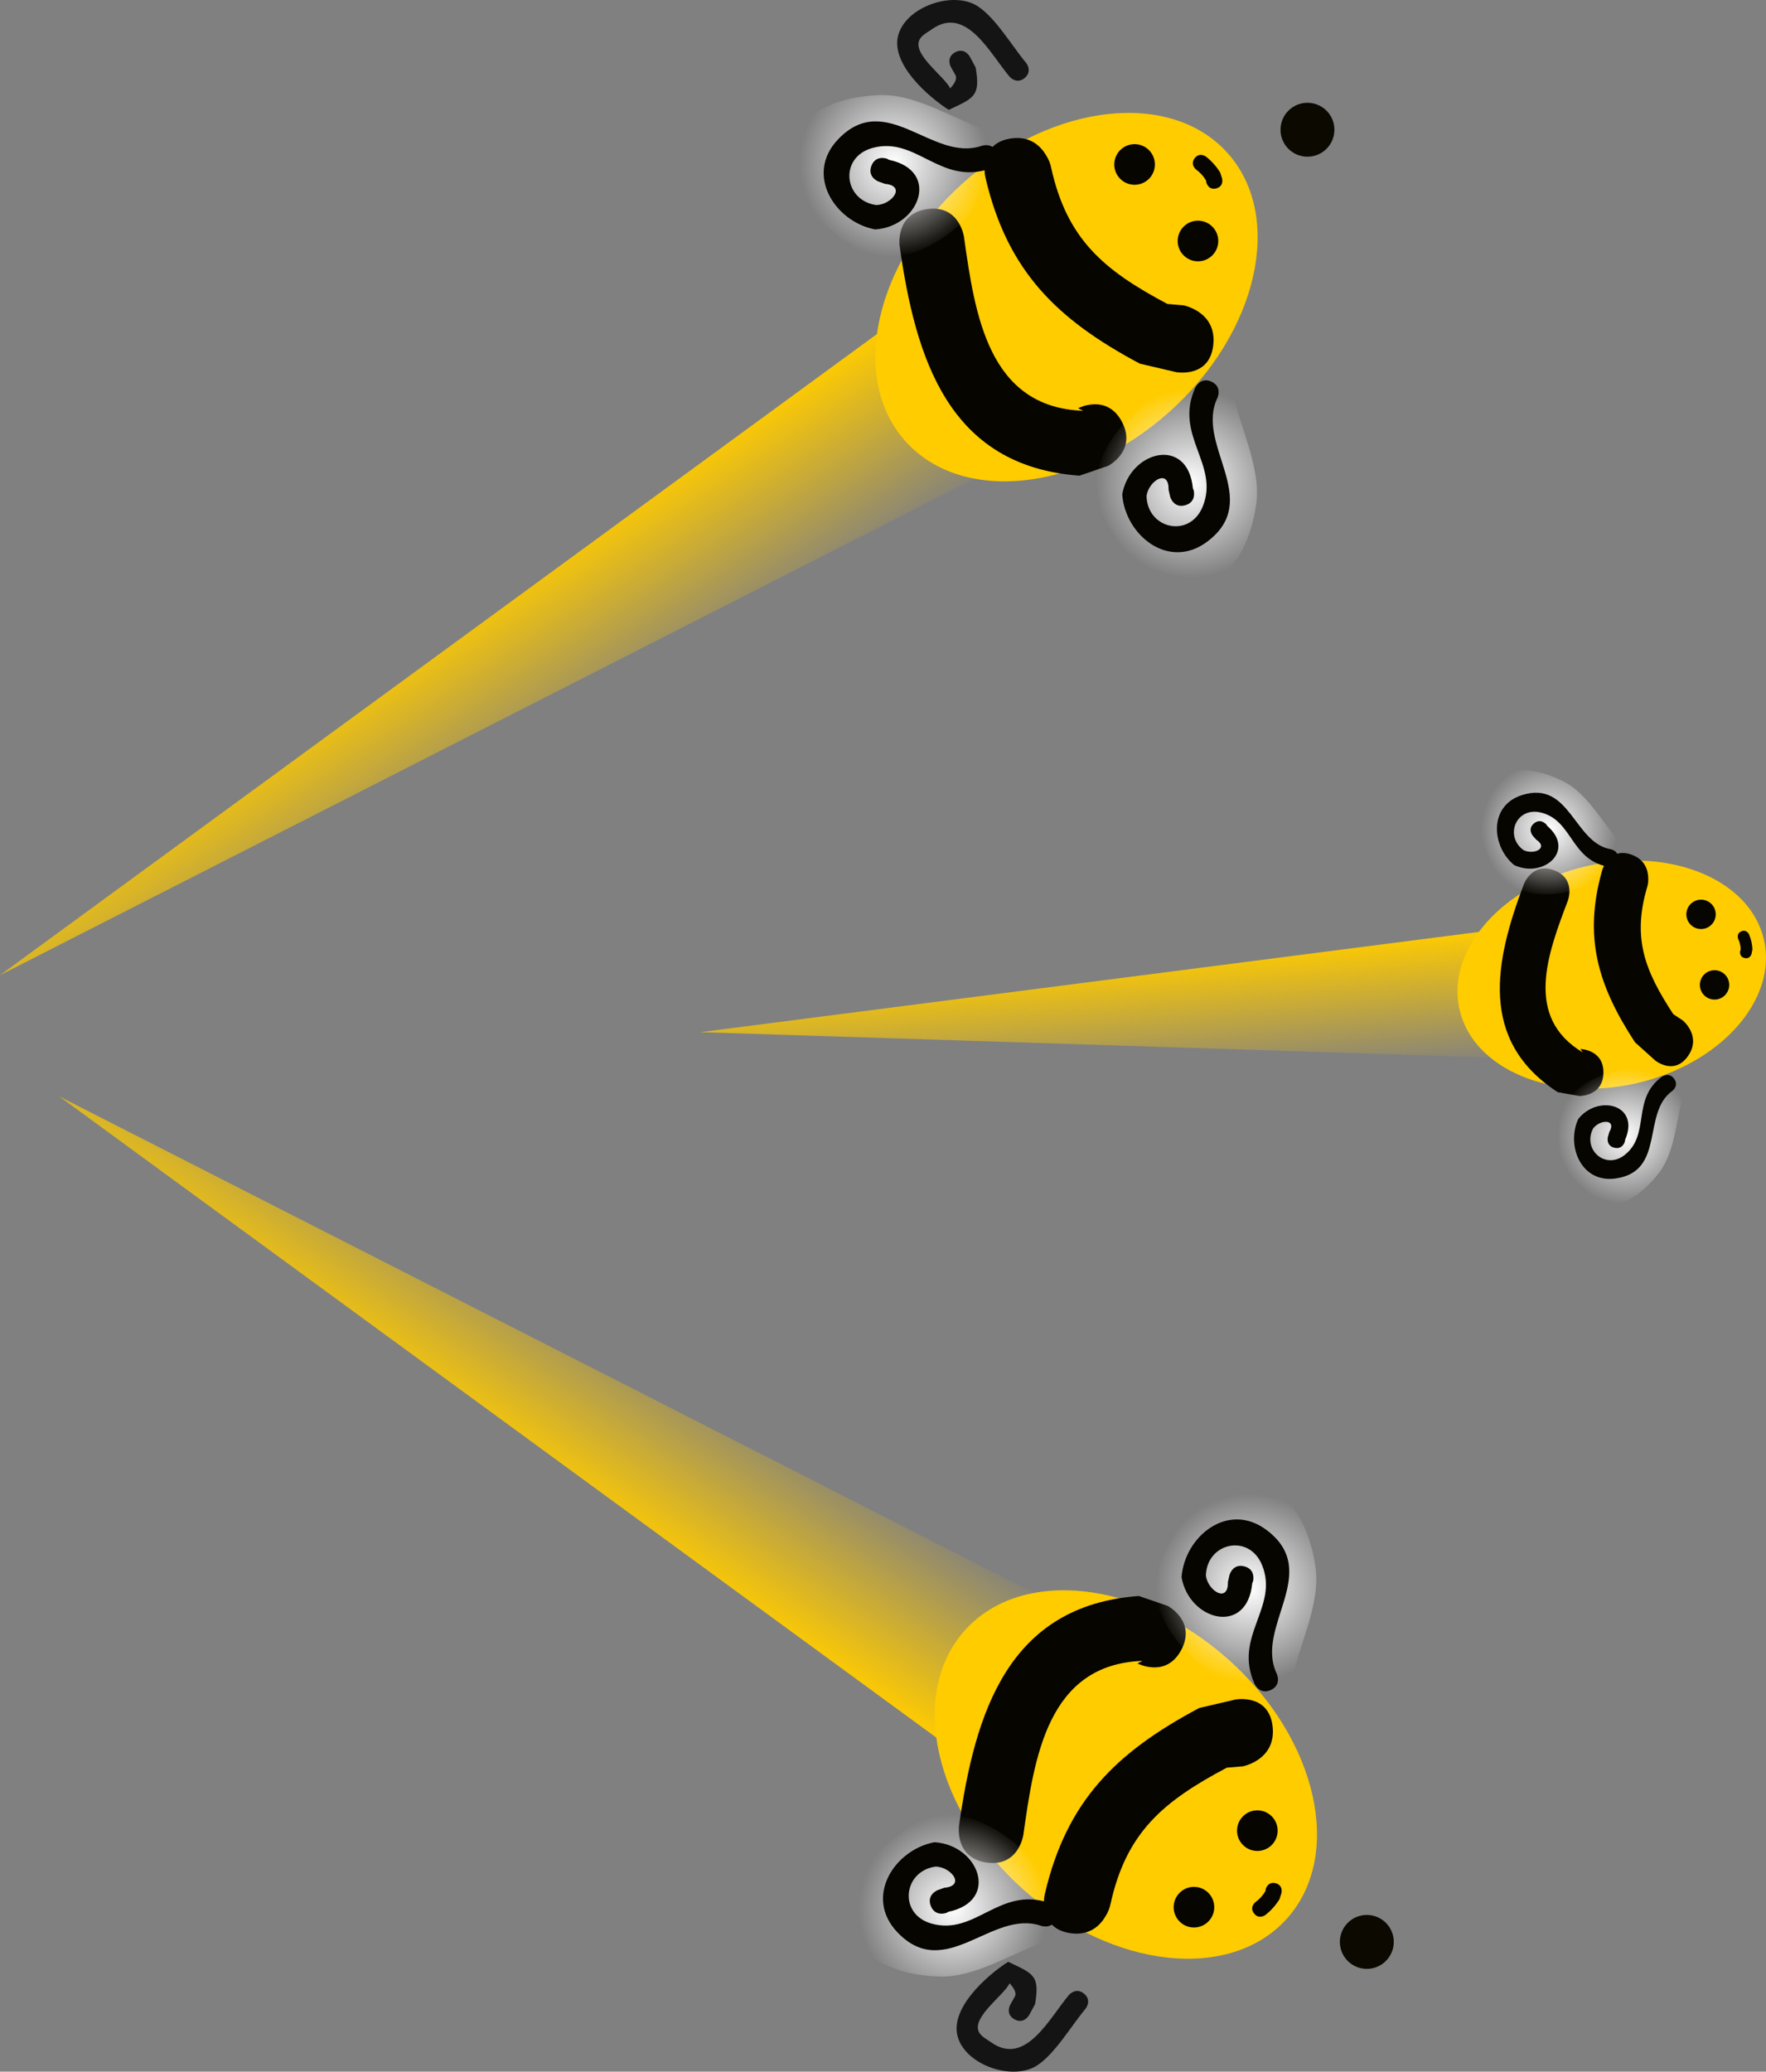 <svg version="1.1" xmlns="http://www.w3.org/2000/svg" xmlns:xlink="http://www.w3.org/1999/xlink" width="92.021" height="107.904" viewBox="0,0,92.021,107.904"><rect x="0" y="0" width="92.021" height="107.904" fill="#808080" stroke="none"/><defs><linearGradient x1="227.821" y1="157.567" x2="233.238" y2="165.735" gradientUnits="userSpaceOnUse" id="color-1"><stop offset="0" stop-color="#ffcb00"/><stop offset="1" stop-color="#ffcb00" stop-opacity="0"/></linearGradient><linearGradient x1="227.821" y1="157.567" x2="233.238" y2="165.735" gradientUnits="userSpaceOnUse" id="color-2"><stop offset="0" stop-color="#ffcc00" stop-opacity="0"/><stop offset="1" stop-color="#ffcc00" stop-opacity="0"/></linearGradient><radialGradient cx="265.724" cy="151.221" r="4.931" gradientUnits="userSpaceOnUse" id="color-3"><stop offset="0" stop-color="#ffffff"/><stop offset="1" stop-color="#ffffff" stop-opacity="0"/></radialGradient><radialGradient cx="250.264" cy="134.523" r="4.931" gradientUnits="userSpaceOnUse" id="color-4"><stop offset="0" stop-color="#ffffff"/><stop offset="1" stop-color="#ffffff" stop-opacity="0"/></radialGradient><linearGradient x1="230.914" y1="202.433" x2="236.332" y2="194.265" gradientUnits="userSpaceOnUse" id="color-5"><stop offset="0" stop-color="#ffcb00"/><stop offset="1" stop-color="#ffcb00" stop-opacity="0"/></linearGradient><linearGradient x1="230.914" y1="202.433" x2="236.332" y2="194.265" gradientUnits="userSpaceOnUse" id="color-6"><stop offset="0" stop-color="#ffcc00" stop-opacity="0"/><stop offset="1" stop-color="#ffcc00" stop-opacity="0"/></linearGradient><radialGradient cx="268.817" cy="208.779" r="4.931" gradientUnits="userSpaceOnUse" id="color-7"><stop offset="0" stop-color="#ffffff"/><stop offset="1" stop-color="#ffffff" stop-opacity="0"/></radialGradient><radialGradient cx="253.358" cy="225.477" r="4.931" gradientUnits="userSpaceOnUse" id="color-8"><stop offset="0" stop-color="#ffffff"/><stop offset="1" stop-color="#ffffff" stop-opacity="0"/></radialGradient><linearGradient x1="262.173" y1="176.015" x2="262.757" y2="183.075" gradientUnits="userSpaceOnUse" id="color-9"><stop offset="0" stop-color="#ffcb00"/><stop offset="1" stop-color="#ffcb00" stop-opacity="0"/></linearGradient><linearGradient x1="262.173" y1="176.015" x2="262.757" y2="183.075" gradientUnits="userSpaceOnUse" id="color-10"><stop offset="0" stop-color="#ffcc00" stop-opacity="0"/><stop offset="1" stop-color="#ffcc00" stop-opacity="0"/></linearGradient><radialGradient cx="288.384" cy="185.205" r="3.564" gradientUnits="userSpaceOnUse" id="color-11"><stop offset="0" stop-color="#ffffff"/><stop offset="1" stop-color="#ffffff" stop-opacity="0"/></radialGradient><radialGradient cx="284.414" cy="169.245" r="3.564" gradientUnits="userSpaceOnUse" id="color-12"><stop offset="0" stop-color="#ffffff"/><stop offset="1" stop-color="#ffffff" stop-opacity="0"/></radialGradient></defs><g transform="translate(-203.687,-126.048)"><g data-paper-data="{&quot;isPaintingLayer&quot;:true}" fill-rule="nonzero" stroke-linejoin="miter" stroke-miterlimit="10" stroke-dasharray="" stroke-dashoffset="0" style="mix-blend-mode: normal"><path d="M258.877,148.729l-55.189,28.112l48.41,-35.377z" fill="url(#color-1)" stroke="url(#color-2)" stroke-width="0" stroke-linecap="round"/><path d="M272.721,133.879c-0.593,0.5 -1.479,0.425 -1.979,-0.167c-0.5,-0.593 -0.425,-1.479 0.167,-1.979c0.593,-0.5 1.479,-0.425 1.979,0.167c0.5,0.593 0.425,1.479 -0.167,1.979z" fill="#0b0900" stroke="none" stroke-width="0.5" stroke-linecap="butt"/><path d="M253.455,128.773c0.492,-0.271 0.763,0.221 0.763,0.221l0.308,0.57c0.254,1.504 -0.078,1.579 -1.402,2.208c-1.073,-0.689 -3.084,-2.43 -2.618,-3.94c0.454,-1.47 2.866,-2.267 4.115,-1.467c0.941,0.602 1.811,2.101 2.528,2.951c0,0 0.362,0.429 -0.067,0.792c-0.429,0.362 -0.792,-0.067 -0.792,-0.067c-1.015,-1.203 -2.261,-3.739 -4.052,-2.464c-0.242,0.172 -0.561,0.316 -0.662,0.595c-0.278,0.769 1.332,1.867 1.624,2.479c0.165,-0.181 0.382,-0.459 0.278,-0.68l-0.245,-0.434c0,0 -0.271,-0.492 0.221,-0.763z" fill="#141414" stroke="none" stroke-width="0.5" stroke-linecap="butt"/><g data-paper-data="{&quot;index&quot;:null}" stroke="none" stroke-linecap="butt"><path d="M250.856,149.019c-2.951,-3.309 -1.582,-9.347 3.059,-13.486c4.641,-4.139 10.795,-4.812 13.747,-1.503c2.951,3.309 1.582,9.347 -3.059,13.486c-4.641,4.139 -10.795,4.812 -13.747,1.503z" fill="#ffcc00" stroke-width="0"/><path d="M261.438,150.308l-1.502,0.516c-6.812,-0.494 -8.541,-6.082 -9.373,-11.972c0,0 -0.237,-1.677 1.44,-1.913c1.677,-0.237 1.913,1.44 1.913,1.44c0.571,4.045 1.262,8.891 6.213,9.065l-0.265,-0.133c0,0 1.499,-0.787 2.286,0.712c0.787,1.499 -0.712,2.286 -0.712,2.286z" fill="#060500" stroke-width="0.5"/><path d="M264.971,145.431l-1.893,-0.443c-4.325,-2.301 -6.904,-4.833 -8.035,-9.663c-0.057,-0.227 -0.071,-0.459 -0.04,-0.683c0.05,-0.519 0.31,-1.196 1.288,-1.37c0.035,-0.007 0.07,-0.012 0.105,-0.016c0.991,-0.133 1.53,0.418 1.805,0.888c0.129,0.203 0.216,0.423 0.261,0.647c0.823,3.725 2.745,5.335 6.058,7.09l0.833,0.07c0,0 1.745,0.328 1.554,2.068c-0.191,1.74 -1.936,1.412 -1.936,1.412z" fill="#060500" stroke-width="0.5"/><g stroke-width="0.5"><path d="M267.919,146.421c0.355,1.869 1.504,3.988 1.221,5.922c-0.612,4.182 -3.688,5.982 -6.743,2.556c-0.492,-0.741 -1.442,-2.104 -1.591,-3.003c-0.485,-2.921 3.541,-6.422 6.134,-6.24l0.328,0.247c0.544,-0.044 0.651,0.518 0.651,0.518z" fill="url(#color-3)"/><path d="M264.66,151.918l-0.083,-0.36c0.026,-1.117 -1.022,-0.492 -1.148,0.314c0.028,1.722 2.243,2.24 2.928,0.561c0.895,-2.196 -1.525,-3.712 -0.384,-6.198c0,0 0.269,-0.575 0.844,-0.306c0.575,0.269 0.306,0.844 0.306,0.844c-1.17,2.44 2.383,5.285 -0.519,7.479c-2.025,1.531 -4.29,-0.337 -4.442,-2.452c0.403,-2.282 3.426,-3.056 3.684,-0.309l0.041,0.096c0,0 0.166,0.613 -0.447,0.779c-0.613,0.166 -0.779,-0.447 -0.779,-0.447z" fill="#060500"/></g><g data-paper-data="{&quot;index&quot;:null}" stroke-width="0.5"><path d="M255.724,133.595l0.208,0.354c-0.115,2.598 -4.051,6.198 -6.898,5.383c-0.876,-0.25 -2.122,-1.349 -2.802,-1.923c-3.055,-3.426 -0.917,-6.276 3.308,-6.408c1.954,-0.061 3.928,1.322 5.745,1.888c0,0 0.546,0.17 0.44,0.706z" fill="url(#color-4)"/><path d="M249.096,134.677c0.235,-0.59 0.825,-0.355 0.825,-0.355l0.091,0.051c2.7,0.57 1.586,3.485 -0.727,3.625c-2.084,-0.392 -3.682,-2.855 -1.93,-4.692c2.51,-2.633 4.931,1.22 7.489,0.336c0,0 0.602,-0.202 0.804,0.4c0.202,0.602 -0.4,0.804 -0.4,0.804c-2.599,0.85 -3.83,-1.727 -6.113,-1.088c-1.746,0.489 -1.484,2.748 0.223,2.972c0.815,-0.034 1.556,-1.003 0.443,-1.105l-0.349,-0.124c0,0 -0.59,-0.235 -0.355,-0.825z" fill="#060500"/></g><path d="M263.596,133.91c0.389,0.436 0.351,1.105 -0.085,1.494c-0.436,0.389 -1.105,0.351 -1.494,-0.085c-0.389,-0.436 -0.351,-1.105 0.085,-1.494c0.436,-0.389 1.105,-0.351 1.494,0.085z" fill="#060500" stroke-width="0.5"/><path d="M266.899,137.896c0.389,0.436 0.351,1.105 -0.085,1.494c-0.436,0.389 -1.105,0.351 -1.494,-0.085c-0.389,-0.436 -0.351,-1.105 0.085,-1.494c0.436,-0.389 1.105,-0.351 1.494,0.085z" fill="#060500" stroke-width="0.5"/><path d="M266.547,135.562l-0.011,-0.099c-0.126,-0.225 -0.306,-0.427 -0.516,-0.578c0,0 -0.338,-0.255 -0.084,-0.593c0.255,-0.338 0.593,-0.084 0.593,-0.084c0.291,0.226 0.545,0.511 0.737,0.826l0.099,0.307c0,0 0.111,0.409 -0.298,0.519c-0.409,0.111 -0.519,-0.298 -0.519,-0.298z" fill="#060500" stroke-width="0.5"/></g><path d="M255.191,218.536l-48.41,-35.377l55.189,28.112z" data-paper-data="{&quot;index&quot;:null}" fill="url(#color-5)" stroke="url(#color-6)" stroke-width="0" stroke-linecap="round"/><path d="M275.814,226.121c0.593,0.5 0.668,1.386 0.167,1.979c-0.5,0.593 -1.386,0.668 -1.979,0.167c-0.593,-0.5 -0.668,-1.386 -0.167,-1.979c0.5,-0.593 1.386,-0.668 1.979,-0.167z" data-paper-data="{&quot;index&quot;:null}" fill="#0b0900" stroke="none" stroke-width="0.5" stroke-linecap="butt"/><path d="M256.549,231.227c-0.492,-0.271 -0.221,-0.763 -0.221,-0.763l0.245,-0.434c0.104,-0.222 -0.113,-0.499 -0.278,-0.68c-0.292,0.612 -1.901,1.71 -1.624,2.479c0.101,0.279 0.42,0.423 0.662,0.595c1.791,1.275 3.037,-1.261 4.052,-2.464c0,0 0.362,-0.429 0.792,-0.067c0.429,0.362 0.067,0.792 0.067,0.792c-0.717,0.85 -1.587,2.348 -2.528,2.951c-1.25,0.8 -3.662,0.003 -4.115,-1.467c-0.466,-1.509 1.545,-3.251 2.618,-3.94c1.324,0.628 1.656,0.704 1.402,2.208l-0.308,0.569c0,0 -0.271,0.492 -0.763,0.221z" data-paper-data="{&quot;index&quot;:null}" fill="#141414" stroke="none" stroke-width="0.5" stroke-linecap="butt"/><g data-paper-data="{&quot;index&quot;:null}" stroke="none" stroke-linecap="butt"><path d="M267.696,212.484c4.641,4.139 6.01,10.177 3.059,13.486c-2.951,3.309 -9.106,2.636 -13.747,-1.503c-4.641,-4.139 -6.01,-10.177 -3.059,-13.486c2.951,-3.309 9.106,-2.636 13.747,1.503z" fill="#ffcc00" stroke-width="0"/><path d="M264.532,209.692c0,0 1.499,0.787 0.712,2.286c-0.787,1.499 -2.286,0.712 -2.286,0.712l0.265,-0.133c-4.951,0.174 -5.642,5.02 -6.213,9.065c0,0 -0.237,1.677 -1.913,1.44c-1.677,-0.237 -1.44,-1.913 -1.44,-1.913c0.832,-5.89 2.561,-11.478 9.373,-11.972l1.502,0.516z" fill="#060500" stroke-width="0.5"/><path d="M268.064,214.569c0,0 1.745,-0.328 1.936,1.412c0.191,1.74 -1.554,2.068 -1.554,2.068l-0.833,0.07c-3.313,1.755 -5.236,3.365 -6.058,7.09c-0.045,0.223 -0.132,0.443 -0.261,0.647c-0.275,0.47 -0.814,1.021 -1.805,0.888c-0.035,-0.004 -0.07,-0.01 -0.105,-0.016c-0.978,-0.175 -1.238,-0.851 -1.288,-1.37c-0.03,-0.224 -0.017,-0.456 0.04,-0.683c1.131,-4.83 3.71,-7.362 8.035,-9.663l1.893,-0.443z" fill="#060500" stroke-width="0.5"/><g stroke-width="0.5"><path d="M271.013,213.579c0,0 -0.107,0.562 -0.651,0.518l-0.328,0.247c-2.594,0.182 -6.619,-3.319 -6.134,-6.24c0.149,-0.898 1.098,-2.262 1.591,-3.003c3.055,-3.426 6.131,-1.626 6.743,2.556c0.283,1.934 -0.865,4.053 -1.221,5.922z" fill="url(#color-7)"/><path d="M267.753,208.082c0,0 0.166,-0.613 0.779,-0.447c0.613,0.166 0.447,0.779 0.447,0.779l-0.041,0.096c-0.259,2.747 -3.281,1.972 -3.684,-0.309c0.152,-2.115 2.417,-3.983 4.442,-2.452c2.902,2.194 -0.65,5.038 0.519,7.479c0,0 0.269,0.575 -0.306,0.844c-0.575,0.269 -0.844,-0.306 -0.844,-0.306c-1.141,-2.486 1.279,-4.002 0.384,-6.198c-0.684,-1.679 -2.899,-1.161 -2.928,0.561c0.126,0.806 1.174,1.431 1.148,0.314l0.083,-0.36z" fill="#060500"/></g><g data-paper-data="{&quot;index&quot;:null}" stroke-width="0.5"><path d="M258.817,226.405c0.106,0.535 -0.44,0.706 -0.44,0.706c-1.817,0.566 -3.791,1.948 -5.745,1.888c-4.225,-0.132 -6.363,-2.982 -3.308,-6.408c0.68,-0.574 1.926,-1.672 2.802,-1.923c2.847,-0.814 6.784,2.786 6.898,5.383l-0.208,0.354z" fill="url(#color-8)"/><path d="M252.189,225.323c-0.235,-0.59 0.355,-0.825 0.355,-0.825l0.349,-0.124c1.113,-0.102 0.372,-1.071 -0.443,-1.105c-1.707,0.224 -1.969,2.484 -0.223,2.972c2.284,0.639 3.514,-1.938 6.113,-1.088c0,0 0.602,0.202 0.4,0.804c-0.202,0.602 -0.804,0.4 -0.804,0.4c-2.558,-0.884 -4.979,2.969 -7.489,0.336c-1.752,-1.837 -0.154,-4.3 1.93,-4.692c2.313,0.14 3.427,3.055 0.727,3.625l-0.091,0.051c0,0 -0.59,0.235 -0.825,-0.355z" fill="#060500"/></g><path d="M266.69,226.09c-0.389,0.436 -1.058,0.474 -1.494,0.085c-0.436,-0.389 -0.474,-1.058 -0.085,-1.494c0.389,-0.436 1.058,-0.474 1.494,-0.085c0.436,0.389 0.474,1.058 0.085,1.494z" fill="#060500" stroke-width="0.5"/><path d="M269.993,222.104c-0.389,0.436 -1.058,0.474 -1.494,0.085c-0.436,-0.389 -0.474,-1.058 -0.085,-1.494c0.389,-0.436 1.058,-0.474 1.494,-0.085c0.436,0.389 0.474,1.058 0.085,1.494z" fill="#060500" stroke-width="0.5"/><path d="M269.641,224.438c0,0 0.111,-0.409 0.519,-0.298c0.409,0.111 0.298,0.519 0.298,0.519l-0.099,0.307c-0.191,0.315 -0.445,0.6 -0.737,0.826c0,0 -0.338,0.255 -0.593,-0.084c-0.255,-0.338 0.084,-0.593 0.084,-0.593c0.209,-0.151 0.39,-0.353 0.516,-0.578l0.011,-0.099z" fill="#060500" stroke-width="0.5"/></g><path d="M284.917,181.241l-44.741,-1.431l42.98,-5.532z" fill="url(#color-9)" stroke="url(#color-10)" stroke-width="0" stroke-linecap="round"/><g data-paper-data="{&quot;index&quot;:null}" stroke="none" stroke-linecap="butt"><path d="M279.737,178.63c-0.716,-3.124 2.256,-6.47 6.636,-7.473c4.381,-1.004 8.512,0.715 9.228,3.839c0.716,3.124 -2.256,6.47 -6.636,7.473c-4.381,1.004 -8.512,-0.715 -9.228,-3.839z" fill="#ffcc00" stroke-width="0"/><path d="M285.989,183.134l-1.13,-0.197c-4.141,-2.687 -3.289,-6.828 -1.763,-10.847c0,0 0.434,-1.144 1.578,-0.71c1.144,0.434 0.71,1.578 0.71,1.578c-1.048,2.76 -2.299,6.07 0.775,7.905l-0.122,-0.177c0,0 1.223,0.024 1.199,1.248c-0.024,1.223 -1.248,1.199 -1.248,1.199z" fill="#060500" stroke-width="0.5"/><path d="M289.925,181.276l-1.044,-0.94c-1.937,-2.964 -2.688,-5.466 -1.721,-8.918c0.043,-0.164 0.115,-0.315 0.212,-0.447c0.213,-0.311 0.613,-0.649 1.293,-0.419c0.024,0.008 0.048,0.017 0.072,0.026c0.674,0.261 0.823,0.798 0.834,1.191c0.011,0.174 -0.011,0.343 -0.06,0.501c-0.777,2.645 -0.121,4.335 1.365,6.601l0.503,0.334c0,0 0.991,0.816 0.263,1.851c-0.727,1.035 -1.718,0.22 -1.718,0.22z" fill="#060500" stroke-width="0.5"/><g stroke-width="0.5"><path d="M291.447,182.93c-0.426,1.307 -0.437,3.049 -1.291,4.175c-1.845,2.435 -4.419,2.502 -5.16,-0.731c-0.054,-0.641 -0.18,-1.835 0.039,-2.456c0.711,-2.018 4.48,-2.833 6.059,-1.814l0.122,0.27c0.36,0.162 0.232,0.555 0.232,0.555z" fill="url(#color-11)"/><path d="M287.467,185.275l0.073,-0.257c0.406,-0.699 -0.476,-0.668 -0.836,-0.201c-0.582,1.1 0.64,2.2 1.658,1.375c1.332,-1.079 0.328,-2.882 1.916,-4.058c0,0 0.371,-0.27 0.641,0.1c0.27,0.371 -0.1,0.641 -0.1,0.641c-1.591,1.138 -0.333,4.177 -2.935,4.554c-1.816,0.264 -2.599,-1.708 -1.958,-3.101c1.05,-1.304 3.234,-0.742 2.441,1.088l-0.008,0.075c0,0 -0.108,0.446 -0.554,0.338c-0.446,-0.108 -0.338,-0.554 -0.338,-0.554z" fill="#060500"/></g><g data-paper-data="{&quot;index&quot;:null}" stroke-width="0.5"><path d="M288.194,170.56l0.008,0.296c-0.978,1.605 -4.725,2.513 -6.244,1.005c-0.467,-0.464 -0.873,-1.593 -1.104,-2.194c-0.741,-3.234 1.606,-4.294 4.327,-2.905c1.259,0.642 2.027,2.206 2.98,3.197c0,0 0.286,0.298 0.033,0.6z" fill="url(#color-12)"/><path d="M283.62,168.935c0.354,-0.292 0.646,0.063 0.646,0.063l0.04,0.064c1.511,1.301 -0.21,2.759 -1.724,2.042c-1.183,-0.975 -1.336,-3.091 0.413,-3.644c2.507,-0.793 2.697,2.491 4.625,2.822c0,0 0.452,0.082 0.369,0.534c-0.082,0.452 -0.534,0.369 -0.534,0.369c-1.942,-0.368 -1.823,-2.428 -3.492,-2.819c-1.276,-0.299 -1.897,1.223 -0.894,1.96c0.528,0.263 1.335,-0.093 0.665,-0.545l-0.178,-0.2c0,0 -0.292,-0.354 0.063,-0.646z" fill="#060500"/></g><path d="M293.069,173.502c0.094,0.412 -0.163,0.822 -0.575,0.916c-0.412,0.094 -0.822,-0.163 -0.916,-0.575c-0.094,-0.412 0.163,-0.822 0.575,-0.916c0.412,-0.094 0.822,0.163 0.916,0.575z" fill="#060500" stroke-width="0.5"/><path d="M293.772,177.177c0.094,0.412 -0.163,0.822 -0.575,0.916c-0.412,0.094 -0.822,-0.163 -0.916,-0.575c-0.094,-0.412 0.163,-0.822 0.575,-0.916c0.412,-0.094 0.822,0.163 0.916,0.575z" fill="#060500" stroke-width="0.5"/><path d="M294.362,175.577l0.027,-0.067c-0.001,-0.187 -0.045,-0.377 -0.125,-0.546c0,0 -0.125,-0.279 0.154,-0.404c0.279,-0.125 0.405,0.154 0.405,0.154c0.106,0.245 0.167,0.513 0.179,0.78l-0.044,0.228c0,0 -0.072,0.297 -0.37,0.225c-0.297,-0.072 -0.225,-0.37 -0.225,-0.37z" fill="#060500" stroke-width="0.5"/></g></g></g></svg>